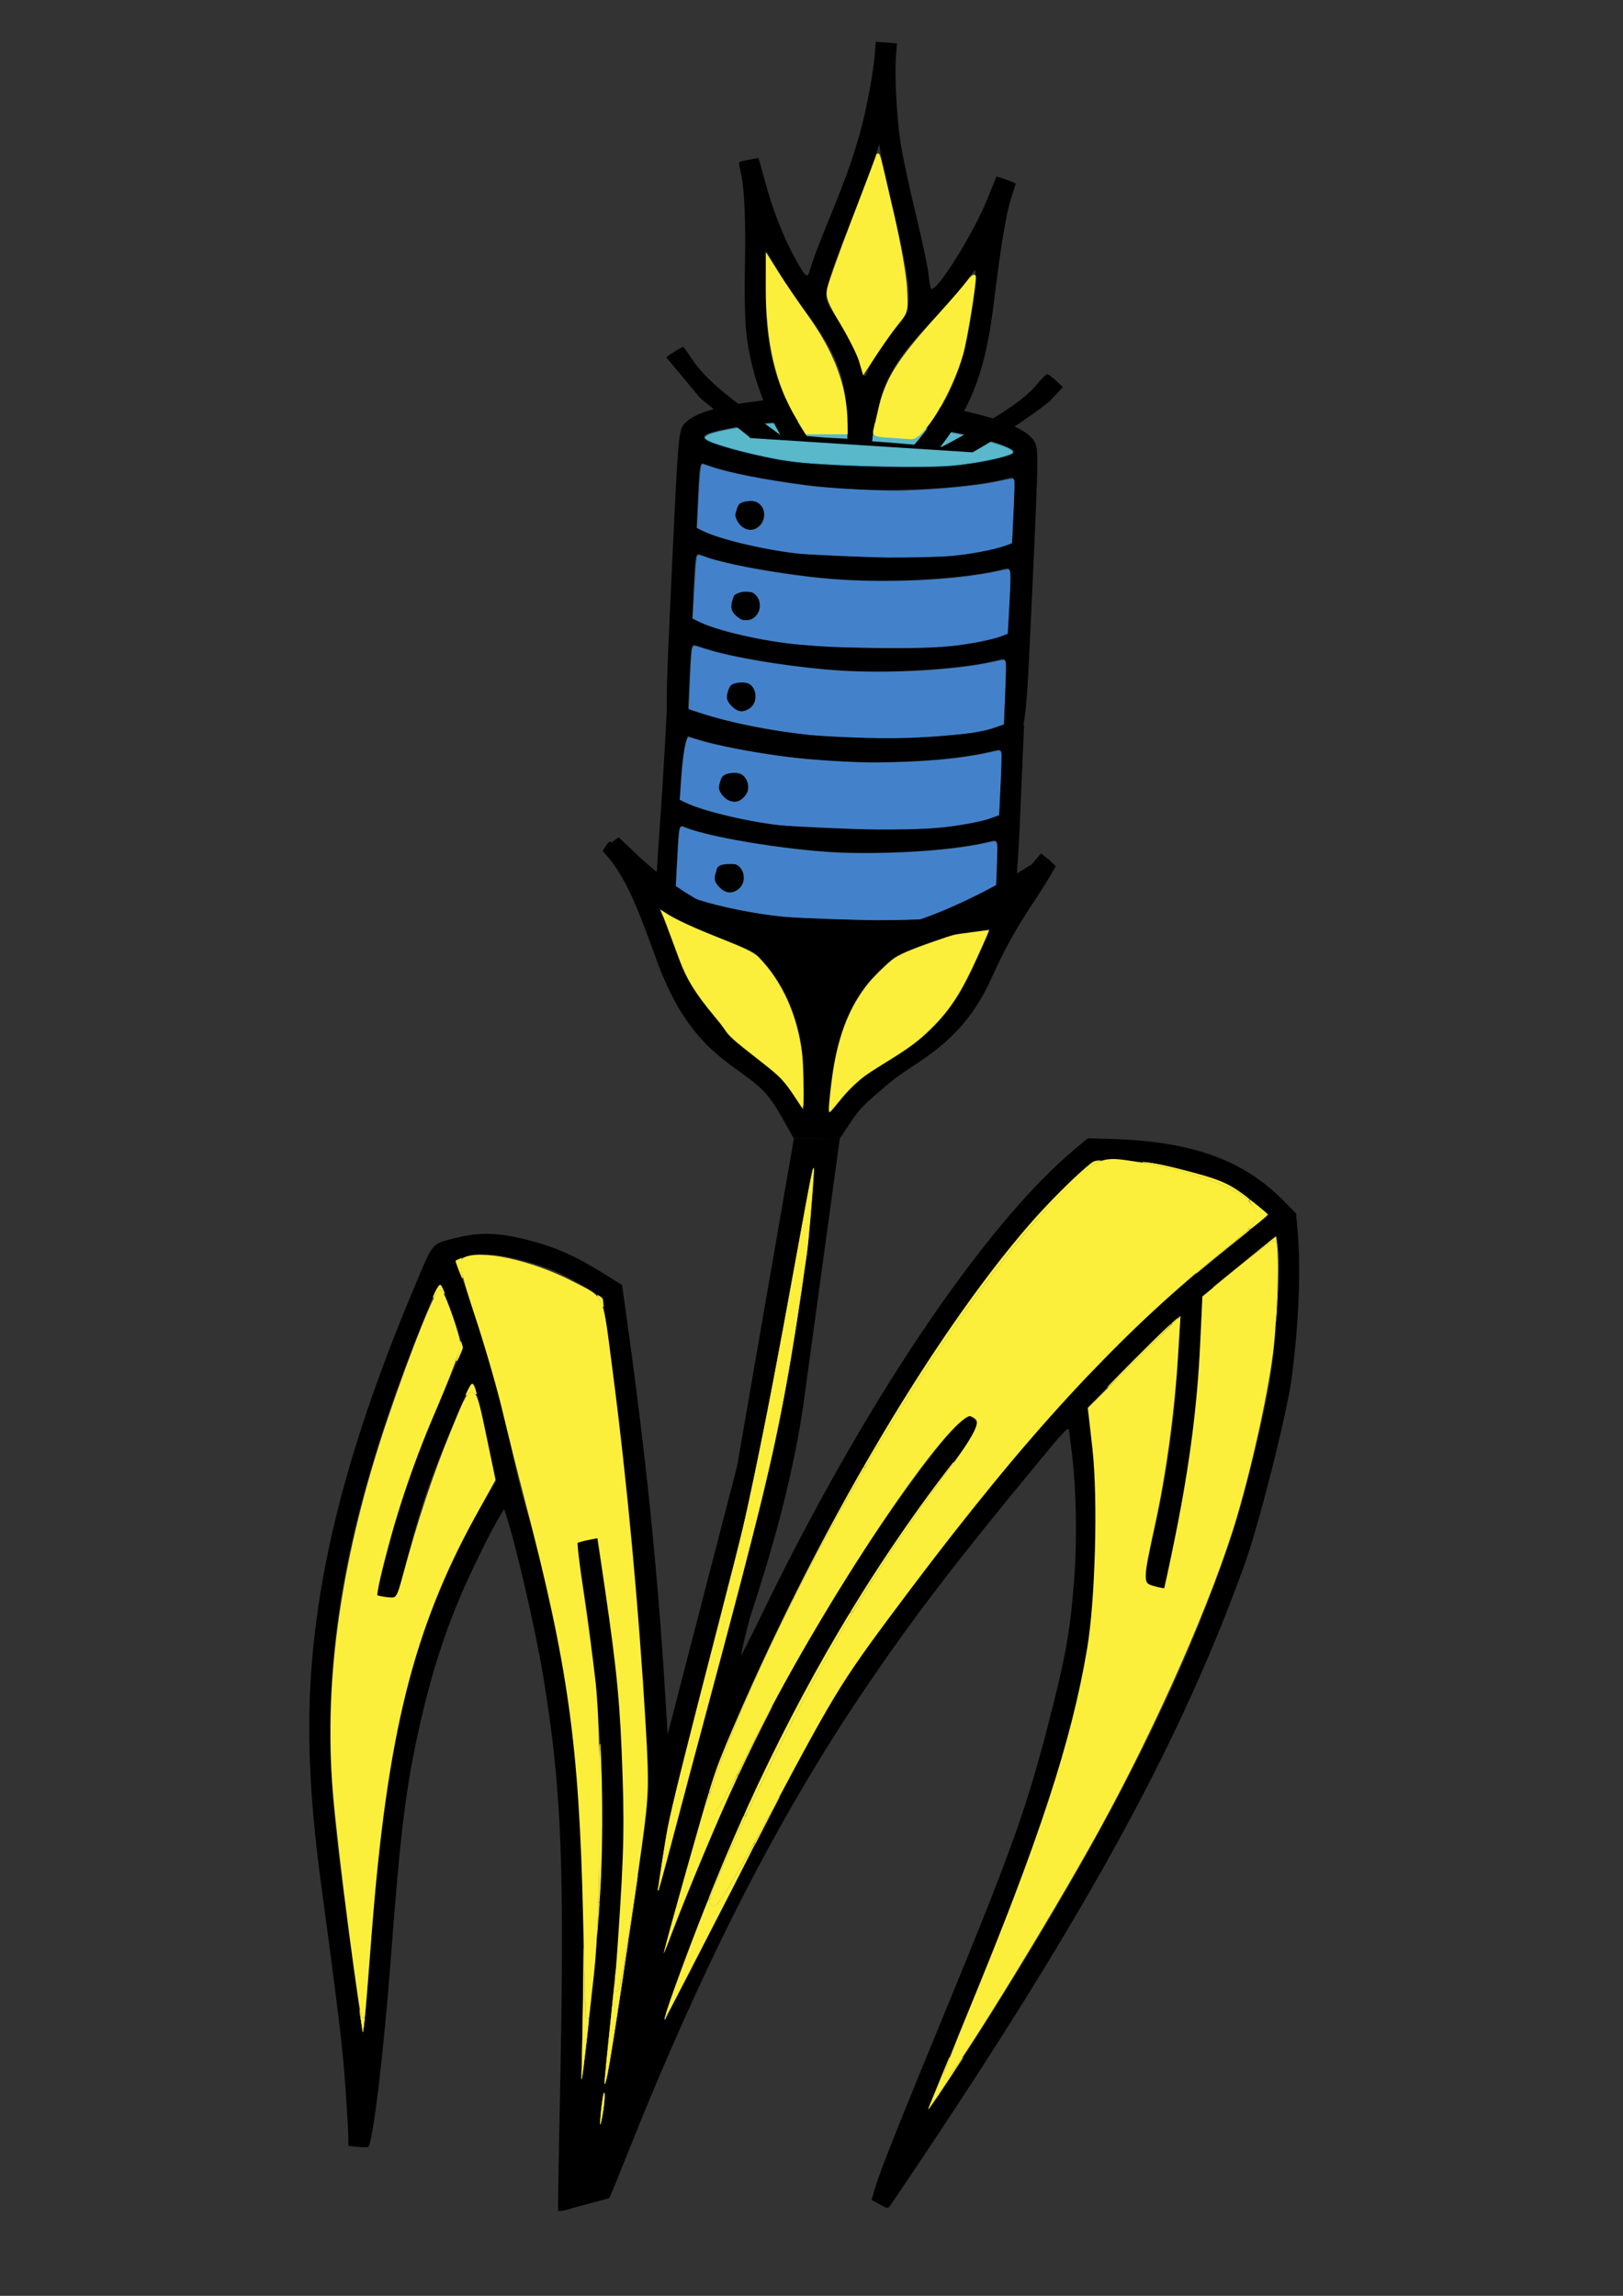 <svg width="210mm" height="297mm" viewBox="0 0 210 297" xmlns="http://www.w3.org/2000/svg"><rect x="0" y="0" width="210" height="297" fill="#333333" stroke="none"/><path style="fill:#000;stroke-width:1.075" d="M-14.591 1228.485c-22.05-1.934-36.962-6.056-41.212-11.394-2.046-2.57.038-24.5.038-75.703 35.667 13.303 87.206 13.928 135.537 2.834 0 60.259 1.902 75.49-8.48 77.511-15.844 3.084-54.066 9.542-85.883 6.752zm67.016-10.399c6.248-1.11 13.185-2.78 15.417-3.71l4.057-1.692v-12.471c0-12.45-.004-12.469-2.434-11.694-12.224 3.901-38.025 6.964-58.481 6.943-19.996-.02-49.929-3.582-58.363-6.945-1.739-.693-1.893.263-1.893 11.706v12.46l3.983 1.644c4.815 1.988 17.747 4.471 29.848 5.732 14.62 1.524 54.75.357 67.866-1.974zm-85.552-7.732c-1.236-1.221-1.966-2.944-1.623-3.828.344-.884.625-2.062.625-2.616 0-1.79 5.366-3.191 7.631-1.993 3.065 1.62 3.849 6.026 1.525 8.563-2.476 2.703-5.339 2.659-8.158-.126zm85.552-26.47c6.248-1.11 13.185-2.78 15.417-3.711l4.057-1.692v-12.471c0-12.45-.004-12.469-2.434-11.694-12.224 3.901-38.025 6.964-58.481 6.943-19.996-.02-49.929-3.582-58.363-6.945-1.714 4.785-1.893 13.66-1.893 24.166l3.983 1.644c4.815 1.988 17.747 4.471 29.848 5.732 14.62 1.524 54.75.357 67.866-1.974zm-85.552-7.732c-1.236-1.221-1.966-2.944-1.623-3.828.344-.884.625-2.062.625-2.616 0-1.79 5.366-3.191 7.631-1.993 3.065 1.62 3.849 6.026 1.525 8.563-2.476 2.703-5.339 2.659-8.158-.126z" transform="matrix(.341 .016 -.016 .343 123.611 -299.972)"/><path style="fill:#000;stroke-width:1.069" d="M-13.506 1160.018c-21.784-1.934-36.516-6.056-40.715-11.394-2.021-2.57-2.098-4.617-2.098-55.821s.077-53.251 2.098-55.821c3.089-3.927 11.18-6.971 25.379-9.549 10.816-1.964 16.62-2.288 40.927-2.288 24.307 0 30.111.325 40.927 2.288 14.199 2.578 22.29 5.622 25.379 9.549 2.021 2.57 2.098 4.617 2.098 55.727 0 60.259.607 56.241-9.15 60.556-14.591 6.453-53.413 9.542-84.846 6.752zm66.207-10.399c6.172-1.11 13.026-2.78 15.231-3.711l4.008-1.692v-12.471c0-12.45-.004-12.469-2.405-11.694-12.077 3.901-37.566 6.964-57.775 6.943-19.754-.02-49.326-3.582-57.658-6.945-1.718-.693-1.87.263-1.87 11.706v12.46l3.935 1.644c4.757 1.988 17.532 4.471 29.487 5.732 14.443 1.524 54.089.357 67.047-1.974zm-84.52-7.732c-1.221-1.221-1.943-2.944-1.603-3.828.339-.884.617-2.062.617-2.616 0-1.79 5.301-3.191 7.539-1.993 3.028 1.62 3.803 6.026 1.507 8.563-2.446 2.703-5.275 2.659-8.06-.126zm84.52-26.47c6.172-1.11 13.026-2.78 15.231-3.711l4.008-1.692v-12.471c0-12.45-.004-12.469-2.405-11.694-12.077 3.901-37.566 6.964-57.775 6.943-19.754-.02-49.326-3.582-57.658-6.945-1.718-.693-1.87.263-1.87 11.706v12.46l3.935 1.644c4.757 1.988 17.532 4.471 29.487 5.732 14.443 1.524 54.089.357 67.047-1.974zm-84.52-7.732c-1.221-1.221-1.943-2.944-1.603-3.828.339-.884.617-2.062.617-2.616 0-1.79 5.301-3.191 7.539-1.993 3.028 1.62 3.803 6.026 1.507 8.563-2.446 2.703-5.275 2.659-8.06-.126zm84.52-26.47c6.172-1.11 13.026-2.78 15.231-3.711l4.008-1.692v-12.471c0-12.45-.004-12.469-2.405-11.694-12.077 3.901-37.566 6.964-57.775 6.943-19.754-.02-49.326-3.582-57.658-6.944-1.718-.693-1.87.263-1.87 11.706v12.46l3.935 1.644c4.757 1.988 17.532 4.471 29.487 5.732 14.443 1.524 54.089.357 67.047-1.974zm-84.52-7.732c-1.221-1.221-1.943-2.944-1.603-3.828.339-.884.617-2.062.617-2.616 0-1.79 5.301-3.191 7.539-1.993 3.028 1.62 3.803 6.026 1.507 8.563-2.446 2.703-5.275 2.659-8.06-.126zm81.848-26.008c11.583-1.972 20.842-4.625 20.842-5.974 0-.542-2.313-1.673-5.141-2.513-24.586-7.301-72.976-8.105-100.673-1.671-10.714 2.489-13.102 3.657-10.688 5.228 2.595 1.688 20.066 5.361 30.461 6.404 13.875 1.391 53.65.492 65.198-1.473z" transform="matrix(.341 .016 -.016 .343 123.611 -299.972)"/><path style="fill:#4382ca;fill-opacity:1;stroke:#4382ca;stroke-width:.124;stroke-opacity:1" d="M-197.385 1973.468c-5.585-.232-12.721-1.459-15.991-2.748l-1.196-.472.04-4.741c.045-5.384.023-5.258.888-4.95 4.202 1.498 18.031 2.972 25.59 2.728 8.114-.262 16.174-1.253 20.843-2.564 1.226-.344 1.363-.36 1.542-.181.17.17.202.796.239 4.676l.042 4.48-.306.399c-.371.485-1.415.913-3.522 1.442-4.141 1.041-6.994 1.397-14.11 1.758-2.54.129-12.237.248-14.059.172zm-7.822-3.595c.681-.444 1.038-1.107 1.037-1.928 0-.84-.345-1.564-.939-1.972-.379-.26-.531-.286-1.42-.24-1.097.057-1.751.315-1.92.755-.058.151-.172.566-.254.924-.195.85-.04 1.317.665 2.009.937.919 1.882 1.07 2.831.451zM-199.127 1959.402c-5.367-.369-12.026-1.667-14.856-2.896l-.61-.265.079-3.2c.098-3.954.427-6.46.842-6.416.096.01.707.162 1.357.338 2.767.747 8.372 1.554 13.997 2.016 3.286.27 10.713.371 13.81.188 7.04-.415 12.502-1.159 16.734-2.277 2.127-.562 2.086-.56 2.203-.141.054.196.099 2.417.099 4.937v4.582l-.871.372c-1.167.499-2.521.883-4.947 1.402-3.263.699-6.531 1.031-12.907 1.314-2.493.111-13.493.144-14.93.045zm-6.37-3.329c.514-.269 1.098-.953 1.267-1.482.288-.903-.087-2.014-.88-2.601-.436-.323-1.167-.402-2.043-.22-.99.205-1.329.566-1.538 1.633-.149.761-.142.861.087 1.306.643 1.25 2.102 1.89 3.107 1.364zM-195.145 1945.298c-6.169-.371-12.312-1.305-16.982-2.583l-1.742-.476-.033-4.262c-.018-2.344.012-4.524.067-4.845.122-.715.082-.713 2.392-.113 4.034 1.048 11.153 1.908 18.424 2.225 8.158.356 19.703-.761 25.878-2.502 1.143-.322 1.318-.344 1.482-.182.158.155.193.913.226 4.944l.039 4.761-1.101.45c-1.607.657-3.255 1.051-6.13 1.463-5.733.823-9.721 1.119-15.863 1.179-2.669.026-5.664 0-6.656-.061zm-9.982-3.176c.961-.402 1.437-1.123 1.438-2.18 0-.831-.39-1.622-.984-1.988-.671-.415-2.281-.283-2.926.24-.395.32-.746 1.643-.588 2.215.236.856 1.501 1.895 2.315 1.903.156 0 .491-.084.745-.19zM-197.136 1931.484c-5.684-.215-13.018-1.522-15.967-2.846l-.842-.378.038-4.711c.029-3.594.076-4.756.197-4.902.142-.171.26-.159 1.105.109 2.828.898 9.5 1.861 16.29 2.35 9.327.672 21.797-.324 29.145-2.329 1.169-.319 1.431-.356 1.519-.213.209.338.253 1.475.216 5.58l-.037 4.162-.995.429c-1.168.503-3.988 1.23-6.532 1.683-3.064.546-7.419.868-14.494 1.072-4.632.134-6.008.133-9.642-.01zm-7.438-3.645c1.197-.913 1.196-2.875-.003-3.789-.384-.292-.547-.333-1.282-.321-.619.011-.998.093-1.43.311-.568.287-.594.324-.799 1.162-.31 1.264-.016 1.979 1.112 2.704.495.318.665.361 1.263.321.515-.035.805-.134 1.14-.389zM-198.38 1917.474c-5.649-.397-12.241-1.674-14.961-2.898l-.591-.266.003-4.38c.003-3.866.072-5.18.284-5.393.033-.033.536.085 1.116.262 2.843.867 8.267 1.679 15.143 2.268 3.174.272 11.819.308 14.867.063 5.448-.439 11.123-1.25 14.121-2.019 2.701-.693 2.605-.675 2.771-.509.115.115.152 1.33.152 4.943v4.791l-.871.371c-1.721.734-5.622 1.666-8.522 2.035-1.912.243-5.984.534-9.642.688-2.675.113-12.453.143-13.872.044zm-6.758-3.284c1.355-.512 1.922-2.429 1.062-3.591-.634-.856-1.551-1.08-2.846-.695-.789.234-.955.432-1.203 1.432-.2.803-.199.813.11 1.45.586 1.209 1.812 1.807 2.878 1.404z" transform="matrix(.839 .04 -.04 .839 346.305 -1529.269)"/><path style="fill:#59b8ca;fill-opacity:1;stroke:#43a8ca;stroke-width:.124;stroke-opacity:1" d="M-198.155 1903.488c-1.21-.053-3.058-.216-4.106-.362-4.799-.669-10.12-1.882-10.929-2.492-.296-.224-.297-.232-.067-.486.614-.678 6.168-1.967 11.019-2.556 7.559-.918 18.161-.867 25.94.125 4.618.589 9.721 1.829 10.276 2.499.213.256-.091.447-1.443.905-1.917.65-5.322 1.4-7.931 1.748-4.202.561-16.47.894-22.76.619z" transform="matrix(.839 .04 -.04 .839 346.305 -1529.269)"/><path d="m102.721 147.316-.977-1.76c-1.679-3.023-2.506-4.173-4.185-5.526-3.6-2.902-8.676-5.014-12.595-15.815-2.243-6.181-3.455-9.309-5.371-12.134-.835-1.231-1.651-1.957-1.6-2.003.051-.046.947-1.709 1.064-1.047l.992-.713 2.033 1.929c6.54 6.284 15.691 11.123 24.624 10.076 9.282 2.822 26.756-8.478 26.794-8.508l1.189-1.401 1.065.83.852.815-.581 1.001c-2.452 4.228-4.538 6.371-7.762 13.531-3.876 8.608-9.815 10.688-12.975 13.338-3.617 3.034-4.002 3.425-5.325 5.404l-1.327 1.986m.459-5.421c.643-.814 2.001-2.081 3.017-2.814 3.589-2.591 9.476-4.448 13.74-13.795 1.448-3.175 2.6-5.81 2.558-5.855-.14-.154-11.117 3.231-12.665 4.42-5.105 3.921-7.524 8.984-8.361 17.497-.331 3.369-.481 3.321 1.71.547zm-5.096-2.881c-.052-6.105-2.13-11.487-5.936-15.373-1.289-1.316-8.542-3.314-11.859-5.539l-.93-.624.464 1.029c.255.566 1.173 3.017 2.039 5.447 1.818 5.099 4.904 7.475 6.093 9.469.801 1.342 4.512 3.705 6.793 5.773.59.535 1.532 1.731 2.093 2.656.561.926 1.102 1.69 1.202 1.699.106-1.449.03-2.409.04-4.538zM97.018 56.667c1.267.748-6.018-4.679-6.557-5.332-4.214-5.105-4.235-5.039-4.229-5.093.021-.145 1.971-1.373 2.162-1.359.059 0.0.57.706 1.136 1.558 1.365 2.057 3.479 3.997 7.833 7.191l3.599 2.64-.719-1.335c-2.102-3.901-3.462-8.577-3.774-12.969-.103-1.45-.139-4.943-.08-7.763.115-5.525-.069-9.781-.507-11.735-.151-.673-.269-1.306-.263-1.407.012-.152.463-.264 2.491-.615.039-.01.413 1.28.834 2.858.963 3.614 2.298 7.091 3.766 9.802 1.458 2.694 1.735 2.976 2.017 2.053.576-1.886.989-2.985 2.638-7.027 2.202-5.397 3.195-8.226 4.114-11.718.77-2.927 1.558-7.291 1.728-9.578l.107-1.432 1.37.102 1.37.102-.125 1.683c-.186 2.494.091 7.783.579 11.097.236 1.604 1.113 5.727 1.947 9.163.835 3.436 1.592 6.992 1.683 7.903.091.911.239 1.757.33 1.878.561.754 5.445-7.014 7.288-11.591l1.169-2.905.735.218c.404.12.967.325 1.251.457l.516.239-.593 1.862c-.671 2.108-1.321 6.037-2.251 13.618-1.034 8.424-2.722 13.075-6.589 18.162-.525.691-.853.837 3.603-1.614 4.507-2.48 7.044-4.262 8.476-5.954.67-.791 1.314-1.434 1.431-1.43.117.011.622.384 1.121.844l.907.835-1.769 1.893c-3.41 2.626-6.694 4.713-9.919 6.548m-7.543-.986c3.399-3.87 5.655-8.29 6.736-13.202.81-3.68 1.508-9.911 1.044-9.319-.192.245-.923 1.205-1.624 2.134-.701.928-2.638 3.108-4.303 4.844-4.531 4.722-6.023 7.487-7.017 13.004-.097.538-.199 1.269-.299 2.099 3.667.283.823.034 5.463.44zm-8.66-.765c.089-7.424-1-10.584-5.411-16.465-1.149-1.532-2.748-3.906-3.552-5.274l-1.463-2.489-.102 3.499c-.258 8.868 1.058 14.105 5.272 20.376 3.681.304 1.054.112 5.257.352zm2.478-8.389c.051-.686 2.373-4.348 3.689-5.819 1.189-1.328 1.494-1.848 1.663-2.829.346-2.013-.056-4.809-1.612-11.213-.818-3.367-1.624-6.961-1.791-7.986l-.304-1.863-.898 2.699c-.494 1.485-1.82 4.97-2.946 7.744-1.126 2.775-2.259 5.768-2.516 6.653-.81 2.782-.77 3.023.88 5.425 1.38 2.008 3.402 6.288 3.343 7.078-.014.192.086.357.223.367.137.013.258-.105.27-.256zM108.656 147.322l-4.6 33.601c-1.904 13.911-6.593 26.684-7.194 29-.599 2.317-1.018 4.166-.925 4.111.093-.054 1.261-2.356 2.594-5.113 13.124-27.136 28.658-50.26 40.4-60.141l1.808-1.521 2.846.077c10.601.284 17.329 2.698 22.615 8.113l1.495 1.531.188 2.08c.458 5.057.181 12.068-.76 19.254-.596 4.552-4.242 18.97-6.094 24.095-8.593 23.79-21.139 46.489-45.745 82.772-.386.569-.407.569-1.451-.011l-1.059-.588.512-1.724c.602-2.026 3.078-8.239 9.287-23.306 8.222-19.949 10.27-25.678 13.089-36.609 2.201-8.551 2.768-11.663 3.297-18.239.433-5.376.313-12.127-.3-16.98-.139-1.1-.287-2.293-.328-2.651-.067-.577-.5-.139-3.84 3.909-10.822 13.109-16.048 19.92-22.127 28.84-11.505 16.881-21.311 36.022-31.274 61.041-1.2 3.013-2.213 5.488-2.253 5.501-.039.014-1.132.307-2.427.652-1.296.346-2.754.747-3.242.892-.487.145-.916.165-.952.045v-0c-.036-.12.051-5.704.194-12.408.685-32.139.317-41.886-2.142-56.788-.979-5.929-3.494-16.833-4.811-20.855l-.226-.691-.6.993c-1.144 1.893-3.788 7.273-5.083 10.345-2.15 5.101-3.699 9.965-5.068 15.916-1.932 8.398-2.639 13.97-3.9 30.728-.93 12.368-2.356 24.227-2.952 24.557-.11.061-.731.052-1.379-.02l-1.178-.132v-1.111c0-.611-.173-3.564-.382-6.563-.346-4.987-.809-8.843-3.187-26.557-1.495-11.136-1.845-20.003-1.126-28.519 1.248-14.776 5.518-30.174 13.727-49.503 1.968-4.634 1.793-4.455 5.117-5.254 2.998-.721 5.347-.633 9.148.343 3.588.918 6.074 2.034 9.976 4.464l2.142 1.334.682 4.885c2.428 17.403 3.943 32.265 4.907 48.163l.31 5.112 8.986-34.714 7.343-42.341m-24.682 125.919c.289-1.84.321-2.666.099-2.535-.165.097-.61 4.145-.46 4.184.054.014.216-.728.361-1.648zm-30.711-13.456c.146-1.718.494-6.199.774-9.959 1.002-13.475 1.857-19.907 3.728-28.063 2.297-10.013 5.976-19.344 10.978-27.852l1.375-2.339-.838-4.101c-.461-2.256-1.133-5.204-1.494-6.552-.766-2.863-.508-3.092-2.896 2.564-3.282 7.773-4.313 10.725-6.002 17.191l-1.62 6.197-1.232-.167c-.677-.093-1.277-.244-1.333-.335-.055-.094.673-3.125 1.619-6.735 1.914-7.31 3.227-10.942 7.284-20.143l2.267-5.142-.648-2.051c-.356-1.128-1.026-3.065-1.488-4.304-.989-2.655-.679-2.965-3.157 3.156-5.375 13.279-8.975 25.527-10.608 36.089-1.773 11.475-1.73 21.458.153 35.581.476 3.565 1.275 9.565 1.777 13.335.502 3.769.953 6.832 1.001 6.805.049-.027.208-1.454.354-3.172zm28.887 1.544c1.549-14.594 1.922-21.643 1.659-31.344-.204-7.507-1.258-18.078-2.562-25.691-.287-1.673-.582-3.433-.657-3.911l-.136-.869 1.342-.295 1.342-.294.565 3.298c1.939 11.312 2.942 22.338 2.935 32.263-.009 8.604-.387 14.578-1.733 27.179-.457 4.275-.793 7.836-.748 7.913.225.382.895-3.663 3.237-19.514 2.537-17.176 2.551-17.292 2.4-20.795-.752-17.49-2.671-38.537-5.077-55.69l-.798-5.689-1.692-1.055c-3.212-2.003-5.39-2.952-8.723-3.8-2.74-.696-3.424-.783-5.288-.663-1.177.075-2.424.267-2.771.425l-.631.288.894 2.292c2.359 6.047 5.225 15.922 6.43 22.157.388 2.008 1.193 5.292 1.787 7.299 5.209 17.578 7.466 33.97 7.518 54.595.012 4.664-.135 15.035-.257 18.19-.117 3.035.176 1.117.963-6.29zm50.573 1.486c16.451-25.819 26.455-45.566 32.709-64.563 1.771-5.382 4.429-16.473 5.006-20.895.77-5.893 1.122-13.77.742-16.559l-.125-.915-4.082 3.31c-2.245 1.821-4.396 3.579-4.78 3.908l-.697.597-.12 3.836c-.311 9.955-1.519 19.076-4.021 30.371l-.797 3.6-1.407-.364-1.407-.364 1.309-5.661c1.889-8.169 2.902-15.449 3.386-24.332.133-2.441.221-4.475.195-4.519-.107-.181-5.88 5.393-8.837 8.534l-3.179 3.376.413 2.94c2.07 14.746.461 29.759-5.005 46.692-2.573 7.972-5.056 14.443-11.867 30.93-2.265 5.483-4.134 10.051-4.152 10.15-.068.366 2.943-4.15 6.717-10.072zm-30.651-21.145c11.027-21.485 11.465-22.233 19.186-32.777 6.6-9.015 24.3-30.884 24.601-30.396.098.159 1.063-.682 2.359-2.057 4.748-5.035 9.631-9.449 17.05-15.413l4.857-3.905-1.763-1.438c-3.076-2.509-4.14-3.017-8.904-4.254-3.708-.959-4.682-1.124-7.87-1.298-2.184-.12-3.837-.083-4.135.093-1.05.617-4.812 4.239-7.421 7.145-12.959 14.437-29.045 41.802-40.146 68.296-1.504 3.59-2.068 5.363-4.915 15.47-1.769 6.278-3.187 11.464-3.151 11.524.035.059.543-1.188 1.129-2.773 1.461-3.957 5.352-13.288 7.561-18.134 6.595-14.464 14.259-27.604 23.258-39.879 3.59-4.896 6.927-9.051 7.212-8.977.312.081 1.894 1.501 1.852 1.663-.019.073-1.076 1.446-2.35 3.052-13.075 16.487-24.154 36.057-32.968 58.234-3.222 8.106-6.124 16.191-5.508 15.347.088-.119 4.617-8.904 10.066-19.521zm-7.714-9.054c1.681-6.504 6.668-24.384 10.423-39.733 3.755-15.349 5.162-28.751 5.443-29.849.302-1.167 1.171-12.066 1.03-12.101-.471-.118-3.791 22.215-9.223 46.99-9.096 35.183-9.611 37.292-10.228 41.541-.358 2.462-.688 4.631-.735 4.82-.049.188-.012.302.075.25.088-.052 1.534-5.415 3.215-11.919z" style="fill:#000;stroke-width:.066"/><path style="fill:#fcef3c;fill-opacity:1;stroke:#fcef3c;stroke-width:.94;stroke-opacity:1" d="M92.272 246.013c0-.775 3.351-8.293 7.456-16.705 7.386-15.136 13.799-25.851 22.694-37.914 4.887-6.628 5.351-7.849 3.283-8.643-2.751-1.055-19.942 24.64-29.437 43.997-5.137 10.473-5.884 9.757-1.471-1.41 9.474-23.97 29.243-56.724 42.148-69.834 5.211-5.293 5.497-5.444 9.233-4.87 7 1.076 13.367 3.214 15.024 5.044 1.574 1.739 1.436 1.962-3.828 6.227-13.09 10.605-25.22 23.786-39.943 43.401-8.937 11.906-9.241 12.392-17.857 28.488-4.012 7.494-7.297 12.992-7.301 12.216z"/><path style="fill:#fcef3c;fill-opacity:1;stroke:#fcef3c;stroke-width:.47;stroke-opacity:1" d="M122.323 268.558c-.009-.263 1.383-3.857 3.086-7.988 9.29-22.523 13.445-35.194 15.483-47.213 1.06-6.249 1.415-19.406.7-25.886l-.581-5.26 5.732-5.688 5.732-5.688-.314 4.934c-.452 7.104-1.506 14.791-2.924 21.325-1.645 7.581-1.643 7.872.067 8.338.762.207 1.441.322 1.509.254.068-.068.758-3.285 1.535-7.15 1.802-8.97 2.79-16.604 3.167-24.464l.299-6.234 4.361-3.552c2.399-1.954 4.481-3.552 4.627-3.552.445 0 .297 8.68-.231 13.527-.56 5.141-2.682 14.92-4.762 21.947-3.09 10.439-10.256 26.733-17.771 40.408-6.483 11.797-19.689 33.191-19.717 31.942zM75.677 247.893c-.521-22.319-1.935-32.435-7.521-53.799-.912-3.489-2.238-8.775-2.947-11.746-.709-2.972-2.303-8.465-3.543-12.207-1.644-4.961-2.104-6.9-1.697-7.158 1.914-1.217 8.72.236 14.037 2.998 4.145 2.153 3.691 1.106 5.059 11.669 1.837 14.178 3.323 30.144 4.244 45.584.44 7.384.393 8.954-.462 15.27-1.357 10.028-3.304 21.661-3.059 18.278 1.118-15.403 1.262-19.277 1.005-26.978-.312-9.36-.681-13.291-2.261-24.123l-1.017-6.973-1.412.282c-.776.155-1.493.364-1.593.464-.1.1.24 3.005.756 6.456.516 3.451 1.216 8.706 1.557 11.678.807 7.046.696 29.689-.184 37.589l-.654 5.873zM45.363 249.733c-.845-6.439-1.769-14.456-2.052-17.815-1.24-14.698 1.123-30.815 7.092-48.372 3.072-9.035 6.208-16.824 6.593-16.372.574.673 2.356 5.838 2.356 6.828 0 .532-1.491 4.448-3.313 8.702-2.973 6.941-5.306 13.988-7.009 21.166-.325 1.371-.513 2.57-.417 2.666.096.096.784.243 1.53.327 1.311.148 1.386.043 2.244-3.136 1.867-6.919 3.857-12.896 6.164-18.512 2.742-6.675 2.622-6.705 4.246 1.08l1.069 5.122-2.493 4.51c-8.139 14.725-11.531 28.386-13.542 54.55-.407 5.298-.783 9.932-.835 10.297-.052.366-.787-4.603-1.632-11.042z"/><path style="fill:#fcef3c;fill-opacity:1;stroke:#fcef3c;stroke-width:.083;stroke-opacity:1" d="M85.223 244.188c-.016-.272.939-6.379 1.209-7.728.648-3.242 1.913-8.31 6.929-27.757 2.74-10.621 2.98-11.623 4.272-17.802 1.655-7.92 2.914-14.488 5.437-28.375 1.972-10.849 2.288-12.407 2.197-10.83-.17 2.964-.678 8.863-.896 10.424-1.894 13.525-3.358 21.563-5.655 31.065-1.542 6.375-3.771 14.917-7.976 30.566-.976 3.632-2.303 8.622-2.948 11.089-1.033 3.95-2.302 8.661-2.494 9.261-.037.114-.07.153-.074.087zM86.13 251.869c0-.327 5.276-19.024 5.603-19.854.164-.417.118-.12-.116.748-.322 1.194-.234 1.805.274 1.889.601.1 1.207-.709 2.911-3.883.392-.731.714-1.288.714-1.237 0 .05-.209.536-.466 1.08-1.935 4.1-5.919 13.585-8.017 19.089-.767 2.011-.903 2.338-.903 2.168zM86.176 260.63c.179-.909 2.961-8.49 4.969-13.539.629-1.581.705-1.732.661-1.318-.042.409-.026.49.136.652.223.224.593.182.893-.1.426-.4 2.146-3.18 3.883-6.275.494-.88.916-1.583.938-1.561.021.021-1.167 2.387-2.641 5.255-5.585 10.869-8.42 16.359-8.654 16.761-.234.401-.24.405-.185.125z"/><path style="fill:#fcef3c;fill-opacity:1;stroke:#fcef3c;stroke-width:.042;stroke-opacity:1" d="M78.239 269.424c0-.484.316-3.658 1.199-12.075l.078-.748.009.416c.009.473.059.602.246.6.264 0 .316-.131.569-1.39.18-.897.73-4.046.878-5.025.042-.274.081-.467.09-.428.014.07-.122 1.01-.825 5.703-.918 6.123-1.598 10.394-1.884 11.821-.139.691-.293 1.281-.335 1.281-.01 0-.019-.07-.019-.156zM75.271 267.856c.011-.594.039-1.771.06-2.616.057-2.252.13-6.841.161-10.258l.027-2.99.096 4.402c.053 2.421.104 4.46.115 4.531.018.121.033.131.232.155.117.014.221.033.23.043.052.052-.765 7.056-.882 7.557-.056.238-.059.179-.039-.824zM77.68 274.356c.027-.64.117-1.541.247-2.471.125-.89.181-1.151.243-1.13.089.03.048 1.097-.072 1.908-.14.944-.297 1.788-.377 2.025-.061.181-.062.172-.042-.332z"/><path style="fill:#fcef3c;fill-opacity:1;stroke:#fcef3c;stroke-width:.01;stroke-opacity:1" d="M85.988 261.186c.009-.065.098-.456.121-.512.013-.033.013 0 0 .07-.013.074-.009.107.026.121.048.021.083-.018.219-.253.039-.067.073-.12.076-.118 0 0-.3.59-.353.681-.03.05-.06.083-.078.083-.012 0-.014-.012-.009-.072z"/><path style="fill:#fcef3c;fill-opacity:1;stroke:#fcef3c;stroke-width:.005;stroke-opacity:1" d="M85.881 252.664c0-.03.059-.278.148-.623.033-.127.06-.233.061-.235v.056c-0.0.056 0 .06.012.073.029.031.066.021.097-.027.05-.075.2-.437.448-1.083.015-.04.028-.07.029-.067 0 .009-.256.675-.405 1.045-.144.357-.254.614-.321.749-.032.065-.065.123-.071.123v-.011z"/><path style="fill:#fcef3c;fill-opacity:1;stroke:#fcef3c;stroke-width:.007;stroke-opacity:1" d="M85.135 244.543c-.038-.038-.038-.081 0-.269.012-.057.03-.16.041-.229.012-.07.021-.125.024-.124 0 0 0 .054-.009.119-.019.178-.009.223.047.223.028 0 .047-.016.067-.058.009-.021.019-.036.021-.034 0 0-.048.172-.089.286-.026.072-.034.089-.051.097-.027.014-.026.014-.05-.011z"/><path style="fill:#fcef3c;fill-opacity:1;stroke:#fcef3c;stroke-width:.021;stroke-opacity:1" d="M91.695 245.598c0-.041 1.151-2.866 1.79-4.394.67-1.602 1.868-4.371 2.519-5.819l.203-.452h.142c.078 0 .143 0 .143.009 0 0-.174.38-.387.836-2.085 4.465-3.628 7.999-4.096 9.382-.079.233-.149.411-.156.395-.017-.043-.067-.036-.116.015-.024.024-.042.039-.042.029z"/><path style="fill:#fcef3c;fill-opacity:1;stroke:#fcef3c;stroke-width:.042;stroke-opacity:1" d="M96.263 234.868c0-.019.203-.481.452-1.028 3.579-7.865 7.701-15.809 11.777-22.693 1.561-2.637 1.52-2.575 1.677-2.575h.14l-.08.135c-4.559 7.672-8.284 14.743-13.073 24.814-.635 1.334-.661 1.381-.774 1.381-.065 0-.118-.015-.118-.034z"/><path style="fill:#fcef3c;fill-opacity:1;stroke:#fcef3c;stroke-width:.021;stroke-opacity:1" d="M91.875 231.842c-.015-.075-.039-.081-.097-.024-.023.023-.042.032-.042.021 0-.027.187-.622.45-1.434.652-2.01 1.203-3.422 2.696-6.904.581-1.356 1.886-4.337 1.912-4.368h.038c.026.009.019.036-.042.173-1.806 4.109-3.929 9.539-4.801 12.28-.087.273-.103.31-.114.255zM95.559 229.54c0-.054-.065-.064-.106-.015-.014.017-.029.028-.033.024-.012-.012 2.755-5.537 3.228-6.445.682-1.309 1.295-2.461 1.305-2.451.009.009-.207.428-.471.941-1.112 2.158-2.746 5.487-3.862 7.867-.039.085-.059.11-.06.078zM97.551 238.863c-0-.014.032-.091.073-.171.039-.079.073-.169.073-.199 0-.048-.009-.053-.052-.042-.028.009-.052.009-.052 0s.232-.434.516-.95c.805-1.463 1.882-3.454 2.639-4.879.072-.135.135-.24.141-.235.009.009-.298.607-.675 1.335-.613 1.185-1.678 3.251-2.401 4.657-.144.28-.262.497-.262.482z"/><path style="fill:#fcef3c;fill-opacity:1;stroke:#fcef3c;stroke-width:.042;stroke-opacity:1" d="M110.483 207.835c2.991-4.885 6.449-10.034 9.799-14.587 1.367-1.859 3.101-4.126 3.131-4.095.011.011-.044.111-.124.22-.079.11-.732 1.003-1.45 1.985-4.488 6.139-8.139 11.577-11.284 16.809-.205.342-.227.363-.358.363h-.14z"/><path style="fill:#fcef3c;fill-opacity:1;stroke:#fcef3c;stroke-width:.011;stroke-opacity:1" d="M96.852 219.132c-.009-.009-.023-.018-.033-.02-.022 0 0-.043.564-1.301 1.577-3.486 3.032-6.553 5.01-10.562l.246-.499h.042c.024 0 .042 0 .042.009 0 0-.237.479-.526 1.057-1.731 3.462-3.229 6.616-4.646 9.784-.212.473-.622 1.399-.674 1.521-.012.027-.015.028-.027.014z"/><path style="fill:#fcef3c;fill-opacity:1;stroke:#fcef3c;stroke-width:.016;stroke-opacity:1" d="M103.101 205.841c2.524-5.049 5.83-11.211 8.532-15.902l.083-.144h.13c.13 0 .13 0 .112.035-.01.019-.164.285-.342.589-2.867 4.918-5.737 10.165-8.263 15.105-.22.429-.447.877-.506.995-.098.199-.11.215-.15.215-.042 0-.036-.014.404-.894z"/><path style="fill:#fcef3c;fill-opacity:1;stroke:#fcef3c;stroke-width:.062;stroke-opacity:1" d="M111.885 189.553c.068-.112.482-.821.921-1.577 6.826-11.758 14.152-22.356 20.442-29.571 2.202-2.526 5.233-5.594 7.176-7.262.968-.831 1.123-.925 1.584-.959l.398-.029-.533.284c-.933.497-1.769 1.229-4.278 3.743-2.34 2.345-3.008 3.059-4.648 4.972-5.59 6.52-12.589 16.598-19.291 27.779-.714 1.192-1.381 2.314-1.481 2.494-.117.21-.224.328-.297.328-.109 0-.109-.009.009-.203zM143.31 179.466c0-.09 6.113-6.225 7.386-7.412 2.205-2.055.233-.043-5.997 6.116-.764.756-1.39 1.339-1.39 1.296z"/><path style="fill:#fcef3c;fill-opacity:1;stroke:#fcef3c;stroke-width:.125;stroke-opacity:1" d="M161.957 158.572c.79-.899.815-1.781.08-2.745-.242-.317-.404-.576-.361-.576.101 0 2.232 1.741 2.277 1.86.034.091-2.147 1.887-2.291 1.887-.043 0 .09-.192.296-.426z"/><path style="fill:#fcef3c;fill-opacity:1;stroke:#fcef3c;stroke-width:.062;stroke-opacity:1" d="M161.45 155.217c-.235-.261-.876-.717-1.55-1.102-2.29-1.307-6.638-2.673-11.469-3.604-.896-.173-.713-.208.326-.064 1.073.149 2.091.366 4.077.87 4.726 1.198 6.014 1.722 8.157 3.317.526.392.654.516.622.606-.038.106-.048.104-.163-.024z"/><path style="fill:#fcef3c;fill-opacity:1;stroke:#fcef3c;stroke-width:.031;stroke-opacity:1" d="M154.785 164.699c.027-.044 1.56-1.322 2.718-2.266 2.37-1.931 3.145-2.587 3.72-3.146.297-.289.35-.329.364-.274.011.039.042.064.084.064.046 0-.137.165-.583.524-.358.288-1.198.966-1.868 1.505-1.457 1.174-2.671 2.165-3.676 3.004-.689.575-.806.665-.759.589zM151.603 171.266c-.016-.042.009-.082.084-.151.479-.423.746-.646.757-.635.009.009-.174.2-.403.429-.347.347-.42.406-.438.358z"/><path style="fill:#fcef3c;fill-opacity:1;stroke:#fcef3c;stroke-width:.022;stroke-opacity:1" d="M165.113 170.665c.009-.158.024-.56.042-.894.1-1.891.148-3.687.149-5.531 0-2.576-.084-3.531-.326-3.69-.093-.061-.232-.064-.343-.009-.452.228-2.469 1.803-6.144 4.799-.921.751-1.679 1.36-1.685 1.354-.015-.015 1.33-1.117 4.817-3.945 1.129-.916 2.37-1.923 2.757-2.237.387-.314.711-.563.719-.553.016.019.138.92.177 1.31.088.871.123 2.456.09 4.052-.024 1.185-.065 2.371-.113 3.268-.042.781-.111 1.92-.132 2.142l-.02.221z"/><path style="fill:#fcef3c;fill-opacity:1;stroke:#fcef3c;stroke-width:.044;stroke-opacity:1" d="M120.145 272.766c0-.018 1.393-3.437 2.256-5.537.461-1.123.653-1.476.29-.536-.357.926-.603 1.679-.603 1.848 0 .195.105.313.28.313.241 0 .731-.58 1.747-2.067.253-.37.469-.663.48-.652.023.023-.193.359-1.714 2.674-1.027 1.562-1.973 2.965-2.437 3.61-.236.328-.3.402-.3.346zM46.931 262.804c0-.036-.093-.643-.202-1.347-.206-1.332-.254-1.821-.104-1.06.048.243.116.486.152.541.071.11.274.135.363.046.067-.067.069-.121-.038.845-.079.718-.16 1.175-.171.974z"/><path style="fill:#fcef3c;fill-opacity:1;stroke:#fcef3c;stroke-width:.088;stroke-opacity:1" d="M77.519 244.588c.031-1.239.056-6.207.056-11.04 0-4.833.026-8.37.056-7.86.357 5.921.314 14.915-.096 20.225-.043.568-.05.053-.016-1.325zM60.309 180.478c0-.156.599-1.312.718-1.386.144-.089.312.168.472.719.176.605.176.605-.115.389-.306-.226-.645-.167-.9.157-.096.122-.175.177-.175.12zM56.073 167.872c-.012-.302.712-1.623.89-1.623.091 0 .519.896.519 1.084-0.0.059-.079-.022-.175-.179-.096-.158-.226-.287-.289-.287-.218 0-.51.279-.725.69-.118.227-.217.369-.219.314zM59.072 175.995c0-.031.119-.429.265-.884.146-.455.268-.996.271-1.201l.009-.374.129.421c.129.42.129.422-.24 1.259-.338.767-.432.938-.432.781zM59.38 164.263c-.233-.609-.405-1.126-.383-1.148.021-.021.188-.102.369-.178l.329-.137-.067.245c-.092.333-.057.827.113 1.599.078.356.125.665.103.687-.021.021-.23-.459-.463-1.068zM77.899 168.737c-.056-.187-.219-.514-.362-.727-.143-.213-.247-.401-.23-.418.017-.017.169.06.339.172.278.182.314.253.367.722.07.62.027.718-.114.252z"/><path style="fill:#fcef3c;fill-opacity:1;stroke:#fcef3c;stroke-width:.016;stroke-opacity:1" d="M77.255 250.24c0-.06.009-.225.013-.367.034-.576.123-2.73.151-3.653l.012-.383.016.164.016.164.051-0c.048-0.0.051 0 .051.056 0 .165-.211 3.026-.288 3.902-.015.177-.02.202-.021.117zM81.329 250.783c0-.02-.012-.035-.026-.035-.013 0-.024-.009-.024-.016 0-.009.032-.215.071-.457.279-1.73.753-4.835 1.054-6.912.053-.365.099-.666.102-.67.031-.033.035-.059-.735 5.159-.443 2.999-.441 2.985-.443 2.931zM79.527 256.595c-.027-.021-.026-.05.05-.823.043-.441.084-.861.091-.934.009-.073.014-.121.017-.107 0 .02-.109 1.699-.125 1.85 0 .03-.009.032-.032.014z"/><path style="fill:#fcef3c;fill-opacity:1;stroke:#fcef3c;stroke-width:.006;stroke-opacity:1" d="M75.241 268.987c-.024-.094-.023-.589 0-1.198l.009-.182v.16c0 .088-.009.324-.009.524-.009.403 0 .498.016.517.015.015.036.009.045-.011 0-.009.014-.042.023-.076.009-.033.016-.054.016-.048 0 .019-.036.2-.051.255-.023.082-.037.1-.047.059z"/><path style="fill:#fcef3c;fill-opacity:1;stroke:#fcef3c;stroke-width:.353;stroke-opacity:1" d="M103.222 54.141c-2.704-4.461-3.967-9.872-3.961-16.971v-3.949l1.453 2.296c.799 1.263 2.39 3.596 3.534 5.184 3.59 4.982 5.215 9.369 5.244 14.158l.009 1.148h-5.15zM111.304 46.636c-.243-.824-1.319-2.968-2.39-4.763-1.681-2.818-1.916-3.43-1.72-4.477.125-.668 1.548-4.662 3.162-8.877 1.614-4.215 3.016-7.902 3.116-8.193.209-.609.059-1.157 2.08 7.595.831 3.6 1.539 7.662 1.631 9.362.161 2.963.148 3.021-.983 4.416-.63.777-1.89 2.543-2.8 3.924l-1.655 2.511zM115.049 56.452c-1.724-.108-2.023-.223-1.886-.728.09-.33.359-1.474.598-2.543.923-4.128 2.414-6.496 7.932-12.594 1.556-1.72 3.18-3.604 3.61-4.187.43-.583.786-.842.792-.575.025 1.118-1.135 8.144-1.641 9.937-1.41 4.99-5.048 11.015-6.573 10.885-.431-.037-1.706-.124-2.833-.195z"/><path style="fill:#fcef3c;fill-opacity:1;stroke-width:.088" d="M103.001 142.126c-1.555-2.341-1.997-2.811-4.448-4.725-3.657-2.856-4.197-3.336-4.827-4.288-.178-.27-.737-.987-1.242-1.595-2.502-3.014-3.636-4.847-4.585-7.409-1.613-4.355-1.97-5.299-2.197-5.804-.141-.314-.256-.586-.256-.605 0-.019.339.187.754.458 1.143.745 3.484 1.835 6.621 3.083 3.755 1.494 4.717 1.962 5.343 2.599 3.008 3.061 4.988 7.427 5.608 12.37.161 1.283.274 6.198.156 6.801l-.077.397zM107.262 143.382c0-.62.287-3.231.522-4.761.743-4.842 2.202-8.483 4.576-11.421.603-.746 2.293-2.42 3.023-2.994.907-.713 2.229-1.286 5.965-2.584 1.837-.638 2.158-.723 3.356-.88.729-.096 1.739-.232 2.245-.303.506-.071.952-.129.99-.129.085 0-.253.796-1.522 3.588-2.043 4.495-3.438 6.664-5.818 9.044-1.662 1.662-2.893 2.583-6.036 4.512-1.06.651-2.268 1.438-2.685 1.75-1.136.851-2.299 2.007-3.383 3.365-.534.669-1.03 1.239-1.103 1.266-.107.042-.132-.043-.131-.455z"/></svg>